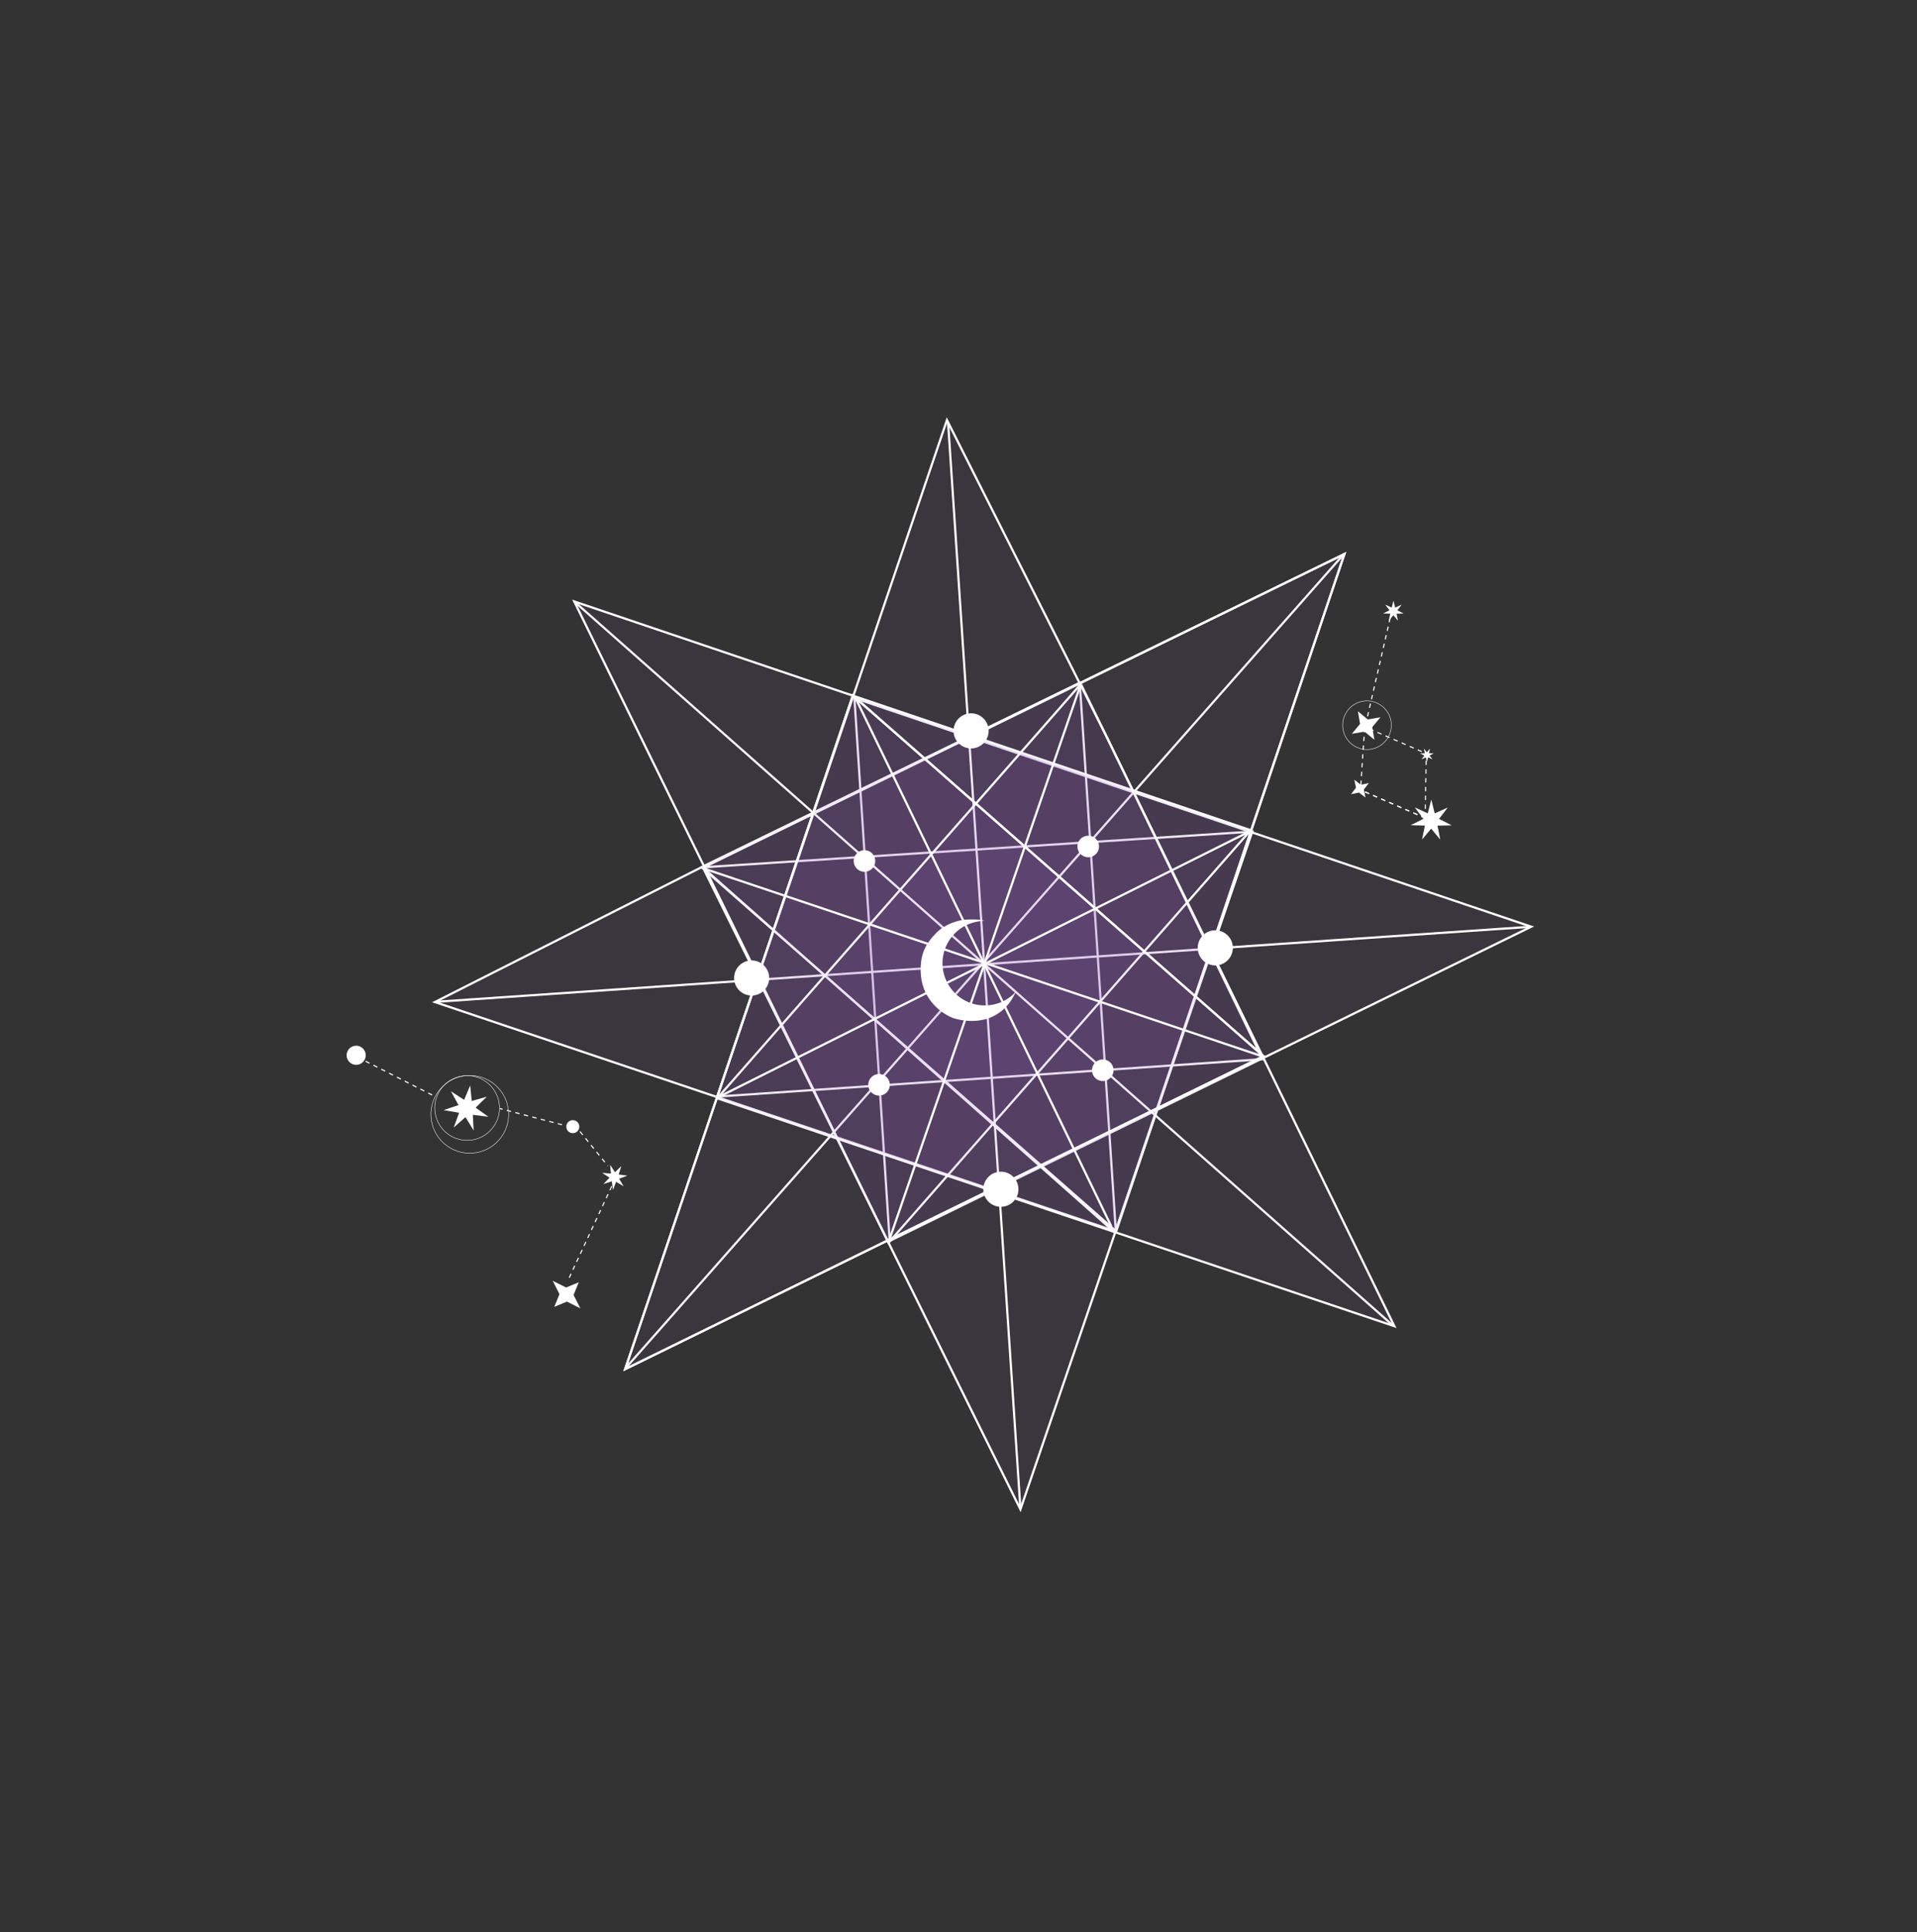 <svg viewBox="0 0 520 524" fill="none" xmlns="http://www.w3.org/2000/svg">
<rect x="0" y="0" width="520" height="524" fill="#333333" stroke="none"/>
<path d="M231.769 189.325L415.355 251.315L241.332 336.536L231.769 189.325Z" fill="#9163BF" fill-opacity="0.07" stroke="white" stroke-width="0.596"/>
<path d="M191.373 234.643L292.893 185.162L302.68 333.946L117.968 271.755L191.369 234.645L191.373 234.643Z" fill="#9163BF" fill-opacity="0.07" stroke="white" stroke-width="0.596"/>
<path d="M339.687 225.528L276.797 409.344L190.654 235.21L339.687 225.528Z" fill="#9163BF" fill-opacity="0.07" stroke="white" stroke-width="0.596"/>
<line x1="118.349" y1="271.685" x2="415.087" y2="251.338" stroke="white" stroke-width="0.596"/>
<path d="M300.305 200.029L342.485 287.253L194.579 297.391L256.866 113.928L300.302 200.025L300.305 200.029Z" fill="#9163BF" fill-opacity="0.07" stroke="white" stroke-width="0.596"/>
<path d="M276.751 408.496L257.164 114.47" stroke="white" stroke-width="0.596"/>
<path d="M190.546 235.145L364.687 150.247L302.468 334.291L190.546 235.145Z" stroke="white" stroke-width="0.596"/>
<line x1="169.901" y1="370.798" x2="364.586" y2="150.203" stroke="white" stroke-width="0.596"/>
<path d="M190.551 235.402L364.688 150.248L302.779 333.939L190.551 235.402Z" fill="#9163BF" fill-opacity="0.07" stroke="white" stroke-width="0.596"/>
<path d="M377.658 359.302L156.108 163.425" stroke="white" stroke-width="0.596"/>
<path d="M241.019 337.03L155.776 163.12L339.252 225.147L241.019 337.03Z" fill="#9163BF" fill-opacity="0.07" stroke="white" stroke-width="0.596"/>
<path d="M293.189 185.508L378.236 359.657L194.547 297.855L293.189 185.508Z" fill="#9163BF" fill-opacity="0.07" stroke="white" stroke-width="0.596"/>
<path d="M342.726 286.435L169.577 371.306L231.333 188.632L342.726 286.435Z" stroke="white" stroke-width="0.596"/>
<path d="M342.726 286.435L169.577 371.306L231.333 188.632L342.726 286.435Z" fill="#9163BF" fill-opacity="0.07" stroke="white" stroke-width="0.596"/>
<path d="M231.873 188.894L301.46 332.603" stroke="white" stroke-width="0.596"/>
<line x1="194.57" y1="297.685" x2="339.169" y2="225.374" stroke="white" stroke-width="0.596"/>
<path d="M190.914 235.544L342.453 286.484" stroke="white" stroke-width="0.596"/>
<line x1="241.183" y1="336.405" x2="293.184" y2="185.525" stroke="white" stroke-width="0.596"/>
<path d="M157.428 354.822L153.79 352.993L150.35 354.418L151.763 350.973L149.922 347.342L153.559 349.171L156.999 347.746L155.586 351.191L157.428 354.822Z" fill="white"/>
<path d="M128.48 306.587L128.253 302.334L132.479 302.865L129.012 300.39L132.062 297.417L127.966 298.585L127.543 294.347L125.902 298.277L122.324 295.966L124.374 299.699L120.336 301.055L124.533 301.78L123.076 305.782L126.26 302.953L128.48 306.587Z" fill="white"/>
<path d="M169.172 321.725L167.118 320.504L166.281 322.742L165.955 320.375L163.683 321.116L165.33 319.385L163.334 318.07L165.715 318.279L165.498 315.899L166.819 317.89L168.545 316.237L167.812 318.511L170.18 318.83L167.945 319.675L169.172 321.725Z" fill="white"/>
<line y1="-0.149" x2="20.597" y2="-0.149" transform="matrix(0.892 0.453 0.453 -0.892 99.237 287.665)" stroke="white" stroke-width="0.298" stroke-dasharray="1.19 1.19"/>
<line y1="-0.149" x2="17.398" y2="-0.149" transform="matrix(-0.968 -0.252 -0.252 0.968 152.407 305.169)" stroke="white" stroke-width="0.298" stroke-dasharray="1.19 1.19"/>
<line y1="-0.149" x2="14.373" y2="-0.149" transform="matrix(0.63 0.777 0.777 -0.63 155.936 304.917)" stroke="white" stroke-width="0.298" stroke-dasharray="1.19 1.19"/>
<line x1="154.406" y1="346.52" x2="166.943" y2="319.532" stroke="white" stroke-width="0.298" stroke-dasharray="1.19 1.19"/>
<circle cx="1.766" cy="1.766" r="1.766" transform="matrix(0.998 -0.07 -0.07 -0.998 153.743 307.434)" fill="white"/>
<circle cx="2.595" cy="2.595" r="2.595" transform="matrix(0.998 -0.07 -0.07 -0.998 94.209 288.959)" fill="white"/>
<circle cx="8.831" cy="8.831" r="8.771" transform="matrix(0.998 -0.07 -0.07 -0.998 118.516 309.915)" stroke="white" stroke-width="0.119"/>
<circle cx="10.597" cy="10.597" r="10.537" transform="matrix(0.998 -0.07 -0.07 -0.998 117.596 313.524)" stroke="white" stroke-width="0.119"/>
<path d="M393.787 223.842L389.927 223.916L390.684 227.702L388.219 224.731L385.731 227.683L386.518 223.903L382.658 223.799L386.104 222.057L383.779 218.975L387.289 220.583L388.249 216.843L389.181 220.59L392.703 219.009L390.355 222.074L393.787 223.842Z" fill="white"/>
<path d="M374.447 194.524L372.228 197.203L372.817 200.631L370.138 198.412L366.71 199.001L368.929 196.322L368.339 192.894L371.018 195.113L374.447 194.524Z" fill="white"/>
<path d="M371.306 212.367L369.948 214.124L370.398 216.299L368.64 214.941L366.466 215.391L367.824 213.634L367.374 211.459L369.131 212.817L371.306 212.367Z" fill="white"/>
<path d="M380.751 166.402L378.821 166.439L379.2 168.332L377.968 166.847L376.724 168.323L377.117 166.433L375.187 166.381L376.91 165.51L375.748 163.969L377.503 164.773L377.983 162.903L378.449 164.776L380.21 163.986L379.035 165.518L380.751 166.402Z" fill="white"/>
<path d="M388.558 205.922L387.383 205.397L387.075 206.647L386.752 205.401L385.583 205.939L386.356 204.91L385.206 204.332L386.493 204.295L386.228 203.035L387.059 204.018L387.879 203.025L387.629 204.288L388.916 204.31L387.773 204.902L388.558 205.922Z" fill="white"/>
<line x1="370.16" y1="197.423" x2="369.056" y2="214.026" stroke="white" stroke-width="0.298" stroke-dasharray="1.19 1.19"/>
<line x1="370.419" y1="196.598" x2="377.316" y2="166.647" stroke="white" stroke-width="0.298" stroke-dasharray="1.19 1.19"/>
<line x1="386.655" y1="221.872" x2="368.858" y2="214.148" stroke="white" stroke-width="0.298" stroke-dasharray="1.19 1.19"/>
<line x1="386.655" y1="221.872" x2="368.858" y2="214.148" stroke="white" stroke-width="0.298" stroke-dasharray="1.19 1.19"/>
<line x1="386.566" y1="221.733" x2="386.888" y2="204.587" stroke="white" stroke-width="0.298" stroke-dasharray="1.19 1.19"/>
<line x1="369.291" y1="196.728" x2="387.089" y2="204.451" stroke="white" stroke-width="0.298" stroke-dasharray="1.19 1.19"/>
<circle cx="370.809" cy="196.671" r="6.599" transform="rotate(63.439 370.809 196.671)" stroke="white" stroke-width="0.119"/>
<circle cx="271.494" cy="322.522" r="4.763" transform="rotate(-3.717 271.494 322.522)" fill="white"/>
<circle cx="203.889" cy="265.229" r="4.763" transform="rotate(-3.717 203.889 265.229)" fill="white"/>
<circle cx="329.657" cy="257.054" r="4.763" transform="rotate(-3.717 329.657 257.054)" fill="white"/>
<circle cx="295.195" cy="229.561" r="2.931" transform="rotate(-3.717 295.195 229.561)" fill="white"/>
<circle cx="299.134" cy="290.247" r="2.931" transform="rotate(-3.717 299.134 290.247)" fill="white"/>
<circle cx="238.448" cy="294.195" r="2.931" transform="rotate(-3.717 238.448 294.195)" fill="white"/>
<circle cx="234.497" cy="233.501" r="2.931" transform="rotate(-3.717 234.497 233.501)" fill="white"/>
<circle cx="263.418" cy="198.21" r="4.763" transform="rotate(-3.717 263.418 198.21)" fill="white"/>
<path d="M275.66 268.86L274.725 270.557C273.353 273.048 271.15 274.978 268.501 276.011C268.498 276.012 268.499 276.012 268.496 276.013C268.429 276.043 264.362 277.868 258.6 276.121C255.627 274.952 253.126 272.799 251.5 270.011C249.874 267.222 249.458 263.848 249.878 260.638C250.298 257.428 251.823 255.126 254.107 252.874C256.392 250.623 259.683 249.643 261.512 249.455C264.681 249.13 267.046 249.623 267.046 249.623L265.264 249.915C257.268 251.23 253.128 260.204 257.317 267.139C261.223 273.605 270.208 274.586 275.417 269.115L275.66 268.86Z" fill="white"/>
</svg>

